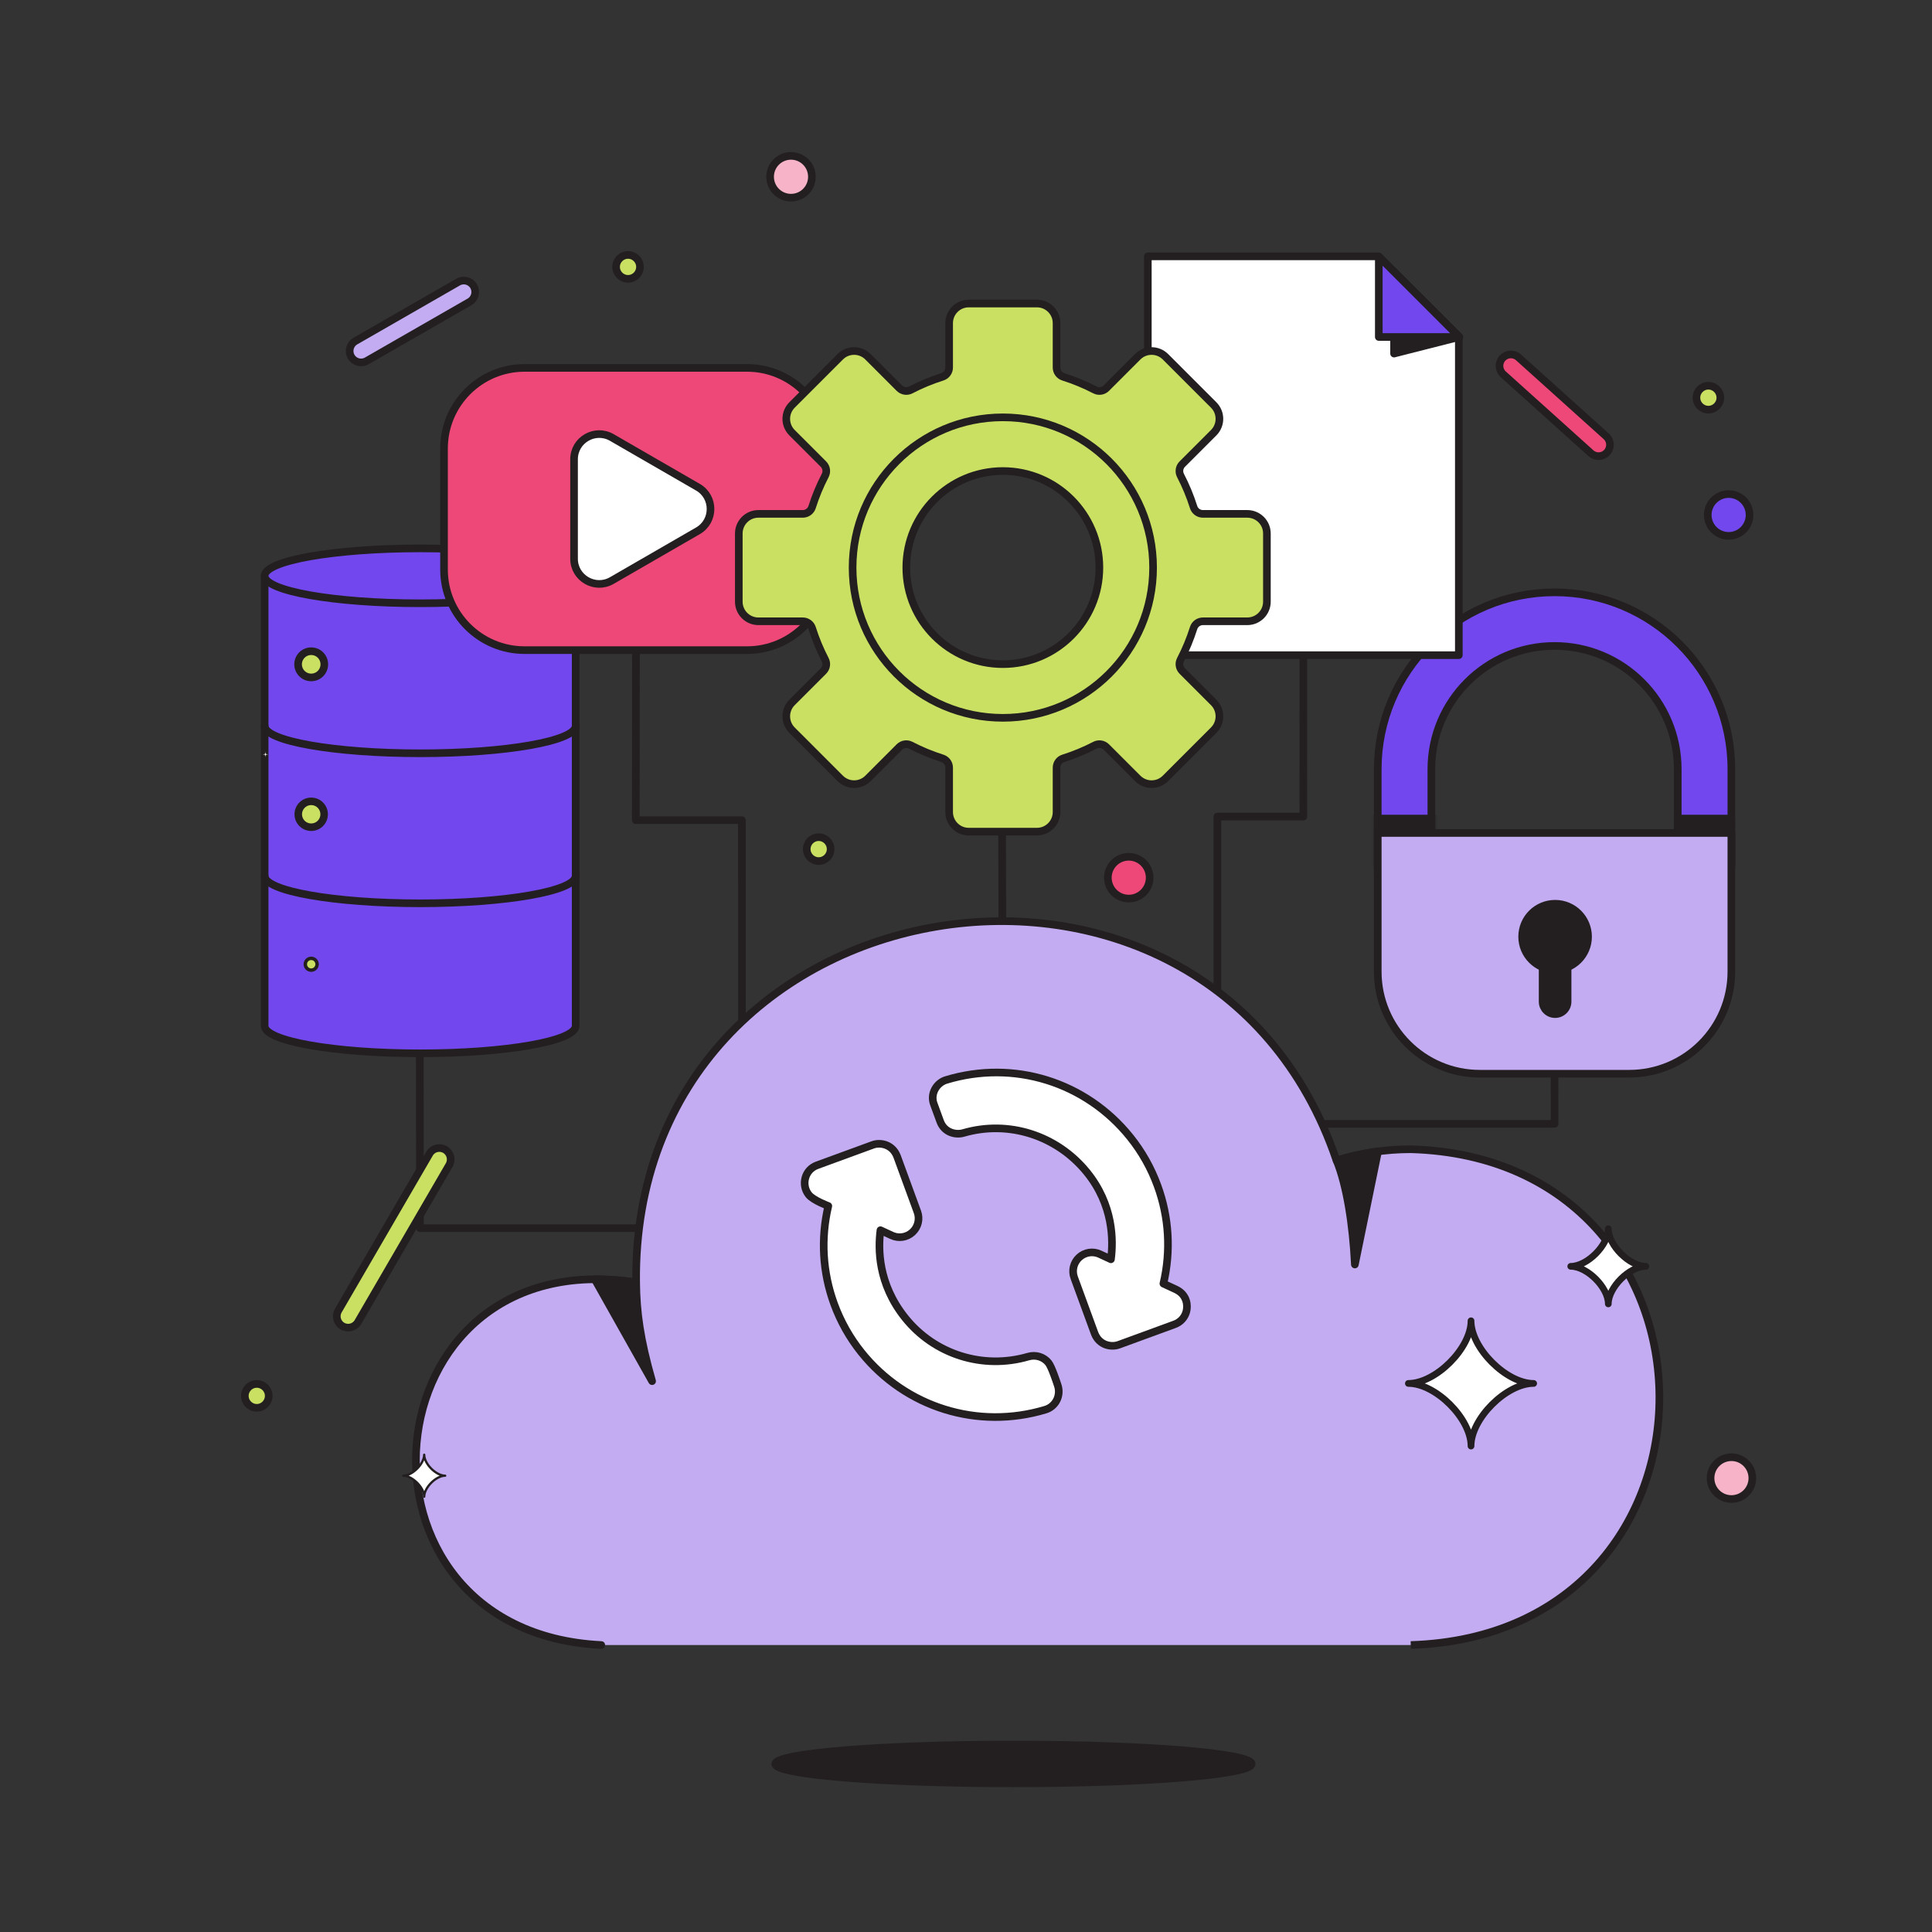 <svg xmlns="http://www.w3.org/2000/svg" xmlns:xlink="http://www.w3.org/1999/xlink" viewBox="0 0 800 800" width="800" height="800" preserveAspectRatio="xMidYMid meet" style="width: 100%; height: 100%; transform: translate3d(0px, 0px, 0px); content-visibility: visible;"><rect x="0" y="0" width="800" height="800" fill="#333333" stroke="none"/><defs><clipPath id="__lottie_element_8819"><rect width="800" height="800" x="0" y="0"></rect></clipPath><g id="__lottie_element_8900"><g transform="matrix(1.053,0,0,1.053,643.707,307.316)" opacity="1" style="display: block;"><g opacity="1" transform="matrix(1,0,0,1,0,0)"><path fill="rgb(114,72,238)" fill-opacity="1" d=" M-69.524,10.605 C-69.524,10.605 -69.524,48.379 -69.524,48.379 C-69.524,54.2 -64.805,58.919 -58.984,58.919 C-58.984,58.919 -58.984,58.919 -58.984,58.919 C-53.163,58.919 -48.444,54.2 -48.444,48.379 C-48.444,48.379 -48.444,10.605 -48.444,10.605 C-48.444,-16.15 -26.755,-37.839 0,-37.839 C0,-37.839 0,-37.839 0,-37.839 C26.755,-37.839 48.444,-16.15 48.444,10.605 C48.444,10.605 48.444,48.379 48.444,48.379 C48.444,54.2 53.163,58.919 58.984,58.919 C58.984,58.919 58.984,58.919 58.984,58.919 C64.805,58.919 69.524,54.2 69.524,48.379 C69.524,48.379 69.524,10.605 69.524,10.605 C69.524,-27.792 38.397,-58.919 0,-58.919 C0,-58.919 0,-58.919 0,-58.919 C-38.397,-58.919 -69.524,-27.792 -69.524,10.605z"></path><path stroke-linecap="round" stroke-linejoin="round" fill-opacity="0" stroke="rgb(35,31,32)" stroke-opacity="1" stroke-width="3" d=" M-69.524,10.605 C-69.524,10.605 -69.524,48.379 -69.524,48.379 C-69.524,54.2 -64.805,58.919 -58.984,58.919 C-58.984,58.919 -58.984,58.919 -58.984,58.919 C-53.163,58.919 -48.444,54.2 -48.444,48.379 C-48.444,48.379 -48.444,10.605 -48.444,10.605 C-48.444,-16.15 -26.755,-37.839 0,-37.839 C0,-37.839 0,-37.839 0,-37.839 C26.755,-37.839 48.444,-16.15 48.444,10.605 C48.444,10.605 48.444,48.379 48.444,48.379 C48.444,54.2 53.163,58.919 58.984,58.919 C58.984,58.919 58.984,58.919 58.984,58.919 C64.805,58.919 69.524,54.2 69.524,48.379 C69.524,48.379 69.524,10.605 69.524,10.605 C69.524,-27.792 38.397,-58.919 0,-58.919 C0,-58.919 0,-58.919 0,-58.919 C-38.397,-58.919 -69.524,-27.792 -69.524,10.605z"></path></g></g></g><mask id="__lottie_element_8900_1" mask-type="alpha"><use xlink:href="#__lottie_element_8900"></use></mask><clipPath id="__lottie_element_8915"><path d="M0,0 L760,0 L760,760 L0,760z"></path></clipPath><g id="__lottie_element_8900"><g transform="matrix(1.053,0,0,1.053,643.707,307.316)" opacity="1" style="display: block;"><g opacity="1" transform="matrix(1,0,0,1,0,0)"><path fill="rgb(114,72,238)" fill-opacity="1" d=" M-69.524,10.605 C-69.524,10.605 -69.524,48.379 -69.524,48.379 C-69.524,54.2 -64.805,58.919 -58.984,58.919 C-58.984,58.919 -58.984,58.919 -58.984,58.919 C-53.163,58.919 -48.444,54.2 -48.444,48.379 C-48.444,48.379 -48.444,10.605 -48.444,10.605 C-48.444,-16.15 -26.755,-37.839 0,-37.839 C0,-37.839 0,-37.839 0,-37.839 C26.755,-37.839 48.444,-16.15 48.444,10.605 C48.444,10.605 48.444,48.379 48.444,48.379 C48.444,54.2 53.163,58.919 58.984,58.919 C58.984,58.919 58.984,58.919 58.984,58.919 C64.805,58.919 69.524,54.2 69.524,48.379 C69.524,48.379 69.524,10.605 69.524,10.605 C69.524,-27.792 38.397,-58.919 0,-58.919 C0,-58.919 0,-58.919 0,-58.919 C-38.397,-58.919 -69.524,-27.792 -69.524,10.605z"></path><path stroke-linecap="round" stroke-linejoin="round" fill-opacity="0" stroke="rgb(35,31,32)" stroke-opacity="1" stroke-width="3" d=" M-69.524,10.605 C-69.524,10.605 -69.524,48.379 -69.524,48.379 C-69.524,54.2 -64.805,58.919 -58.984,58.919 C-58.984,58.919 -58.984,58.919 -58.984,58.919 C-53.163,58.919 -48.444,54.2 -48.444,48.379 C-48.444,48.379 -48.444,10.605 -48.444,10.605 C-48.444,-16.15 -26.755,-37.839 0,-37.839 C0,-37.839 0,-37.839 0,-37.839 C26.755,-37.839 48.444,-16.15 48.444,10.605 C48.444,10.605 48.444,48.379 48.444,48.379 C48.444,54.2 53.163,58.919 58.984,58.919 C58.984,58.919 58.984,58.919 58.984,58.919 C64.805,58.919 69.524,54.2 69.524,48.379 C69.524,48.379 69.524,10.605 69.524,10.605 C69.524,-27.792 38.397,-58.919 0,-58.919 C0,-58.919 0,-58.919 0,-58.919 C-38.397,-58.919 -69.524,-27.792 -69.524,10.605z"></path></g></g></g></defs><g clip-path="url(#__lottie_element_8819)"><g clip-path="url(#__lottie_element_8915)" transform="matrix(1.053,0,0,1.053,0.001,0.001)" opacity="1" style="display: block;"><g transform="matrix(0.928,-0.373,0.373,0.928,611.378,159.378)" opacity="1" style="display: block;"><g opacity="1" transform="matrix(1,0,0,1,0,0)"><path fill="#EE4878" fill-opacity="1" d=" M-6.186,-22.795 C-6.186,-22.795 14.231,18.851 14.231,18.851 C15.32,21.073 14.402,23.757 12.18,24.846 C12.18,24.846 12.18,24.846 12.18,24.846 C9.958,25.935 7.275,25.017 6.186,22.795 C6.186,22.795 -14.231,-18.851 -14.231,-18.851 C-15.32,-21.073 -14.402,-23.757 -12.18,-24.846 C-12.18,-24.846 -12.18,-24.846 -12.18,-24.846 C-9.958,-25.935 -7.275,-25.017 -6.186,-22.795z"></path><path stroke-linecap="round" stroke-linejoin="round" fill-opacity="0" stroke="#231F20" stroke-opacity="1" stroke-width="3px" d=" M-6.186,-22.795 C-6.186,-22.795 14.231,18.851 14.231,18.851 C15.32,21.073 14.402,23.757 12.18,24.846 C12.18,24.846 12.18,24.846 12.18,24.846 C9.958,25.935 7.275,25.017 6.186,22.795 C6.186,22.795 -14.231,-18.851 -14.231,-18.851 C-15.32,-21.073 -14.402,-23.757 -12.18,-24.846 C-12.18,-24.846 -12.18,-24.846 -12.18,-24.846 C-9.958,-25.935 -7.275,-25.017 -6.186,-22.795z"></path></g></g><g transform="matrix(0.947,0.322,-0.322,0.947,162.184,126.42)" opacity="1" style="display: block;"><g opacity="1" transform="matrix(1,0,0,1,0,0)"><path fill="#C3ACF1" fill-opacity="1" d=" M18.759,-14.508 C18.759,-14.508 -12.012,20.448 -12.012,20.448 C-13.652,22.311 -16.492,22.492 -18.355,20.852 C-18.355,20.852 -18.355,20.852 -18.355,20.852 C-20.218,19.212 -20.399,16.371 -18.759,14.508 C-18.759,14.508 12.012,-20.448 12.012,-20.448 C13.652,-22.311 16.492,-22.492 18.355,-20.852 C18.355,-20.852 18.355,-20.852 18.355,-20.852 C20.218,-19.212 20.399,-16.371 18.759,-14.508z"></path><path stroke-linecap="round" stroke-linejoin="round" fill-opacity="0" stroke="#231F20" stroke-opacity="1" stroke-width="3px" d=" M18.759,-14.508 C18.759,-14.508 -12.012,20.448 -12.012,20.448 C-13.652,22.311 -16.492,22.492 -18.355,20.852 C-18.355,20.852 -18.355,20.852 -18.355,20.852 C-20.218,19.212 -20.399,16.371 -18.759,14.508 C-18.759,14.508 12.012,-20.448 12.012,-20.448 C13.652,-22.311 16.492,-22.492 18.355,-20.852 C18.355,-20.852 18.355,-20.852 18.355,-20.852 C20.218,-19.212 20.399,-16.371 18.759,-14.508z"></path></g></g><g transform="matrix(1,0,0,1,311.052,69.515)" opacity="1" style="display: block;"><g opacity="1" transform="matrix(1,0,0,1,0,0)"><path fill="#F7B3C7" fill-opacity="1" d=" M8.217,0 C8.217,-4.538 4.538,-8.217 0,-8.217 C-4.538,-8.217 -8.217,-4.538 -8.217,0 C-8.217,4.538 -4.538,8.217 0,8.217 C4.538,8.217 8.217,4.538 8.217,0z"></path><path stroke-linecap="round" stroke-linejoin="round" fill-opacity="0" stroke="#231F20" stroke-opacity="1" stroke-width="3px" d=" M8.217,0 C8.217,-4.538 4.538,-8.217 0,-8.217 C-4.538,-8.217 -8.217,-4.538 -8.217,0 C-8.217,4.538 -4.538,8.217 0,8.217 C4.538,8.217 8.217,4.538 8.217,0z"></path></g></g><g transform="matrix(1,0,0,1,680.871,581.253)" opacity="1" style="display: block;"><g opacity="1" transform="matrix(1,0,0,1,0,0)"><path fill="#F7B3C7" fill-opacity="1" d=" M8.217,0 C8.217,-4.538 4.538,-8.217 0,-8.217 C-4.538,-8.217 -8.217,-4.538 -8.217,0 C-8.217,4.538 -4.538,8.217 0,8.217 C4.538,8.217 8.217,4.538 8.217,0z"></path><path stroke-linecap="round" stroke-linejoin="round" fill-opacity="0" stroke="#231F20" stroke-opacity="1" stroke-width="3px" d=" M8.217,0 C8.217,-4.538 4.538,-8.217 0,-8.217 C-4.538,-8.217 -8.217,-4.538 -8.217,0 C-8.217,4.538 -4.538,8.217 0,8.217 C4.538,8.217 8.217,4.538 8.217,0z"></path></g></g><g transform="matrix(1,0,0,1,443.87,345.135)" opacity="1" style="display: block;"><g opacity="1" transform="matrix(1,0,0,1,0,0)"><path fill="#EE4878" fill-opacity="1" d=" M8.217,0 C8.217,-4.538 4.538,-8.217 0,-8.217 C-4.538,-8.217 -8.217,-4.538 -8.217,0 C-8.217,4.538 -4.538,8.217 0,8.217 C4.538,8.217 8.217,4.538 8.217,0z"></path><path stroke-linecap="round" stroke-linejoin="round" fill-opacity="0" stroke="#231F20" stroke-opacity="1" stroke-width="3px" d=" M8.217,0 C8.217,-4.538 4.538,-8.217 0,-8.217 C-4.538,-8.217 -8.217,-4.538 -8.217,0 C-8.217,4.538 -4.538,8.217 0,8.217 C4.538,8.217 8.217,4.538 8.217,0z"></path></g></g><g transform="matrix(1,0,0,1,679.769,202.501)" opacity="1" style="display: block;"><g opacity="1" transform="matrix(1,0,0,1,0,0)"><path fill="#7248EE" fill-opacity="1" d=" M8.217,0 C8.217,-4.538 4.538,-8.217 0,-8.217 C-4.538,-8.217 -8.217,-4.538 -8.217,0 C-8.217,4.538 -4.538,8.217 0,8.217 C4.538,8.217 8.217,4.538 8.217,0z"></path><path stroke-linecap="round" stroke-linejoin="round" fill-opacity="0" stroke="#231F20" stroke-opacity="1" stroke-width="3px" d=" M8.217,0 C8.217,-4.538 4.538,-8.217 0,-8.217 C-4.538,-8.217 -8.217,-4.538 -8.217,0 C-8.217,4.538 -4.538,8.217 0,8.217 C4.538,8.217 8.217,4.538 8.217,0z"></path></g></g><g transform="matrix(1,0,0,1,246.967,104.952)" opacity="1" style="display: block;"><g opacity="1" transform="matrix(1,0,0,1,0,0)"><path fill="#CAE062" fill-opacity="1" d=" M4.696,0 C4.696,-2.593 2.593,-4.696 0,-4.696 C-2.593,-4.696 -4.696,-2.593 -4.696,0 C-4.696,2.593 -2.593,4.696 0,4.696 C2.593,4.696 4.696,2.593 4.696,0z"></path><path stroke-linecap="round" stroke-linejoin="round" fill-opacity="0" stroke="#231F20" stroke-opacity="1" stroke-width="3px" d=" M4.696,0 C4.696,-2.593 2.593,-4.696 0,-4.696 C-2.593,-4.696 -4.696,-2.593 -4.696,0 C-4.696,2.593 -2.593,4.696 0,4.696 C2.593,4.696 4.696,2.593 4.696,0z"></path></g></g><g transform="matrix(1,0,0,1,321.934,333.905)" opacity="1" style="display: block;"><g opacity="1" transform="matrix(1,0,0,1,0,0)"><path fill="#CAE062" fill-opacity="1" d=" M4.696,0 C4.696,-2.593 2.593,-4.696 0,-4.696 C-2.593,-4.696 -4.696,-2.593 -4.696,0 C-4.696,2.593 -2.593,4.696 0,4.696 C2.593,4.696 4.696,2.593 4.696,0z"></path><path stroke-linecap="round" stroke-linejoin="round" fill-opacity="0" stroke="#231F20" stroke-opacity="1" stroke-width="3px" d=" M4.696,0 C4.696,-2.593 2.593,-4.696 0,-4.696 C-2.593,-4.696 -4.696,-2.593 -4.696,0 C-4.696,2.593 -2.593,4.696 0,4.696 C2.593,4.696 4.696,2.593 4.696,0z"></path></g></g><g transform="matrix(1,0,0,1,100.973,548.91)" opacity="1" style="display: block;"><g opacity="1" transform="matrix(1,0,0,1,0,0)"><path fill="#CAE062" fill-opacity="1" d=" M4.696,0 C4.696,-2.593 2.593,-4.696 0,-4.696 C-2.593,-4.696 -4.696,-2.593 -4.696,0 C-4.696,2.593 -2.593,4.696 0,4.696 C2.593,4.696 4.696,2.593 4.696,0z"></path><path stroke-linecap="round" stroke-linejoin="round" fill-opacity="0" stroke="#231F20" stroke-opacity="1" stroke-width="3px" d=" M4.696,0 C4.696,-2.593 2.593,-4.696 0,-4.696 C-2.593,-4.696 -4.696,-2.593 -4.696,0 C-4.696,2.593 -2.593,4.696 0,4.696 C2.593,4.696 4.696,2.593 4.696,0z"></path></g></g><g transform="matrix(1,0,0,1,671.799,156.387)" opacity="1" style="display: block;"><g opacity="1" transform="matrix(1,0,0,1,0,0)"><path fill="#CAE062" fill-opacity="1" d=" M4.696,0 C4.696,-2.593 2.593,-4.696 0,-4.696 C-2.593,-4.696 -4.696,-2.593 -4.696,0 C-4.696,2.593 -2.593,4.696 0,4.696 C2.593,4.696 4.696,2.593 4.696,0z"></path><path stroke-linecap="round" stroke-linejoin="round" fill-opacity="0" stroke="#231F20" stroke-opacity="1" stroke-width="3px" d=" M4.696,0 C4.696,-2.593 2.593,-4.696 0,-4.696 C-2.593,-4.696 -4.696,-2.593 -4.696,0 C-4.696,2.593 -2.593,4.696 0,4.696 C2.593,4.696 4.696,2.593 4.696,0z"></path></g></g></g><g transform="matrix(1.053,0,0,1.053,585.15,436.45)" opacity="1" style="display: block;"><g opacity="1" transform="matrix(1,0,0,1,0,0)"><path stroke-linecap="round" stroke-linejoin="round" fill-opacity="0" stroke="#231F20" stroke-opacity="1" stroke-width="3px" d=" M55.523,-60.464 C55.523,-60.464 55.628,27.464 55.628,27.464 C55.628,27.464 -55.628,27.464 -55.628,27.464"></path></g></g><g transform="matrix(1.053,0,0,1.053,521.886,349.875)" opacity="1" style="display: block;"><g opacity="1" transform="matrix(1,0,0,1,0,0)"><path stroke-linecap="round" stroke-linejoin="round" fill-opacity="0" stroke="#231F20" stroke-opacity="1" stroke-width="3px" d=" M16.937,-137.811 C16.937,-137.811 16.906,-11.151 16.906,-11.151 C16.906,-11.151 -16.906,-11.151 -16.906,-11.151 C-16.906,-11.151 -16.906,83.811 -16.906,83.811"></path></g></g><g transform="matrix(1.053,0,0,1.053,415.11,365.521)" opacity="1" style="display: block;"><g opacity="1" transform="matrix(1,0,0,1,0,0)"><path stroke-linecap="round" stroke-linejoin="round" fill-opacity="0" stroke="#231F20" stroke-opacity="1" stroke-width="3px" d=" M-0.294,-82.357 C-0.294,-82.357 0,42.805 0,42.805"></path></g></g><g transform="matrix(1.053,0,0,1.053,285.237,351.011)" opacity="1" style="display: block;"><g opacity="1" transform="matrix(1,0,0,1,0,0)"><path stroke-linecap="round" stroke-linejoin="round" fill-opacity="0" stroke="#231F20" stroke-opacity="1" stroke-width="3px" d=" M-20.751,-119.732 C-20.751,-119.732 -20.867,-10.836 -20.867,-10.836 C-20.867,-10.836 20.859,-10.836 20.859,-10.836 C20.859,-10.836 20.863,82.732 20.863,82.732"></path></g></g><g transform="matrix(1.053,0,0,1.053,231.092,476.719)" opacity="1" style="display: block;"><g opacity="1" transform="matrix(1,0,0,1,0,0)"><path stroke-linecap="round" stroke-linejoin="round" fill-opacity="0" stroke="#231F20" stroke-opacity="1" stroke-width="3px" d=" M-54.427,-72.549 C-54.427,-72.549 -54.315,30.215 -54.315,30.215 C-54.315,30.215 54.315,30.215 54.315,30.215"></path></g></g><g transform="matrix(1.035,0,0,1.053,419.653,730.407)" opacity="1" style="display: block;"><g opacity="1" transform="matrix(1,0,0,1,0,0)"><path fill="#231F20" fill-opacity="1" d=" M95.322,0 C95.322,-4.215 52.645,-7.632 0,-7.632 C-52.645,-7.632 -95.322,-4.215 -95.322,0 C-95.322,4.215 -52.645,7.632 0,7.632 C52.645,7.632 95.322,4.215 95.322,0z"></path><path stroke-linecap="round" stroke-linejoin="round" fill-opacity="0" stroke="#231F20" stroke-opacity="1" stroke-width="3px" d=" M95.322,0 C95.322,-4.215 52.645,-7.632 0,-7.632 C-52.645,-7.632 -95.322,-4.215 -95.322,0 C-95.322,4.215 -52.645,7.632 0,7.632 C52.645,7.632 95.322,4.215 95.322,0z"></path></g></g><g transform="matrix(1.053,0,0,1.053,643.707,307.316)" opacity="1" style="display: block;"><g opacity="1" transform="matrix(1,0,0,1,0,0)"><path fill="#7248EE" fill-opacity="1" d=" M-69.524,10.605 C-69.524,10.605 -69.524,48.379 -69.524,48.379 C-69.524,54.2 -64.805,58.919 -58.984,58.919 C-58.984,58.919 -58.984,58.919 -58.984,58.919 C-53.163,58.919 -48.444,54.2 -48.444,48.379 C-48.444,48.379 -48.444,10.605 -48.444,10.605 C-48.444,-16.15 -26.755,-37.839 0,-37.839 C0,-37.839 0,-37.839 0,-37.839 C26.755,-37.839 48.444,-16.15 48.444,10.605 C48.444,10.605 48.444,48.379 48.444,48.379 C48.444,54.2 53.163,58.919 58.984,58.919 C58.984,58.919 58.984,58.919 58.984,58.919 C64.805,58.919 69.524,54.2 69.524,48.379 C69.524,48.379 69.524,10.605 69.524,10.605 C69.524,-27.792 38.397,-58.919 0,-58.919 C0,-58.919 0,-58.919 0,-58.919 C-38.397,-58.919 -69.524,-27.792 -69.524,10.605z"></path><path stroke-linecap="round" stroke-linejoin="round" fill-opacity="0" stroke="#231F20" stroke-opacity="1" stroke-width="3px" d=" M-69.524,10.605 C-69.524,10.605 -69.524,48.379 -69.524,48.379 C-69.524,54.2 -64.805,58.919 -58.984,58.919 C-58.984,58.919 -58.984,58.919 -58.984,58.919 C-53.163,58.919 -48.444,54.2 -48.444,48.379 C-48.444,48.379 -48.444,10.605 -48.444,10.605 C-48.444,-16.15 -26.755,-37.839 0,-37.839 C0,-37.839 0,-37.839 0,-37.839 C26.755,-37.839 48.444,-16.15 48.444,10.605 C48.444,10.605 48.444,48.379 48.444,48.379 C48.444,54.2 53.163,58.919 58.984,58.919 C58.984,58.919 58.984,58.919 58.984,58.919 C64.805,58.919 69.524,54.2 69.524,48.379 C69.524,48.379 69.524,10.605 69.524,10.605 C69.524,-27.792 38.397,-58.919 0,-58.919 C0,-58.919 0,-58.919 0,-58.919 C-38.397,-58.919 -69.524,-27.792 -69.524,10.605z"></path></g></g><g mask="url(#__lottie_element_8900_1)" style="display: block;"><g transform="matrix(1.053,0,0,1.053,581.619,354.143)" opacity="1"><g opacity="1" transform="matrix(1,0,0,1,0,0)"><path fill="#231F20" fill-opacity="1" d=" M-0.95,46.732 C-65.195,47.626 -64.69,-9.999 -64.69,-15.82 C-64.69,-15.82 -10.54,-14.432 -10.54,-14.432 C-10.54,-14.432 10.54,-14.432 10.54,-14.432 C10.54,-14.432 73.24,-14.158 73.24,-14.158 C73.24,-8.337 70.663,45.736 -0.95,46.732z"></path><path stroke-linecap="round" stroke-linejoin="round" fill-opacity="0" stroke="#231F20" stroke-opacity="1" stroke-width="3px" d=" M-0.95,46.732 C-65.195,47.626 -64.69,-9.999 -64.69,-15.82 C-64.69,-15.82 -10.54,-14.432 -10.54,-14.432 C-10.54,-14.432 10.54,-14.432 10.54,-14.432 C10.54,-14.432 73.24,-14.158 73.24,-14.158 C73.24,-8.337 70.663,45.736 -0.95,46.732z"></path></g></g></g><g transform="matrix(1.053,0,0,1.053,705.795,354.144)" opacity="1" style="display: block;"><g opacity="1" transform="matrix(1,0,0,1,0,0)"><path fill="#231F20" fill-opacity="1" d=" M0,14.432 C0,14.432 0,14.432 0,14.432 C-5.821,14.432 -10.54,9.713 -10.54,3.892 C-10.54,3.892 -10.54,-14.432 -10.54,-14.432 C-10.54,-14.432 10.54,-14.432 10.54,-14.432 C10.54,-14.432 10.54,3.892 10.54,3.892 C10.54,9.713 5.821,14.432 0,14.432z"></path><path stroke-linecap="round" stroke-linejoin="round" fill-opacity="0" stroke="#231F20" stroke-opacity="1" stroke-width="3px" d=" M0,14.432 C0,14.432 0,14.432 0,14.432 C-5.821,14.432 -10.54,9.713 -10.54,3.892 C-10.54,3.892 -10.54,-14.432 -10.54,-14.432 C-10.54,-14.432 10.54,-14.432 10.54,-14.432 C10.54,-14.432 10.54,3.892 10.54,3.892 C10.54,9.713 5.821,14.432 0,14.432z"></path></g></g><g transform="matrix(1.053,0,0,1.053,0,-8.913)" opacity="1" style="display: block;"><g opacity="1" transform="matrix(1,0,0,1,165.222,328.785)"><path fill="#7248EE" fill-opacity="1" d=" M-61.15,-93.883 C-61.15,-93.883 -61.15,83.092 -61.15,83.092 C-61.15,89.052 -33.772,93.883 0,93.883 C33.772,93.883 61.15,89.052 61.15,83.092 C61.15,83.092 61.15,-93.883 61.15,-93.883 C61.15,-93.883 -61.15,-93.883 -61.15,-93.883z"></path><path stroke-linecap="round" stroke-linejoin="round" fill-opacity="0" stroke="#231F20" stroke-opacity="1" stroke-width="3px" d=" M-61.15,-93.883 C-61.15,-93.883 -61.15,83.092 -61.15,83.092 C-61.15,89.052 -33.772,93.883 0,93.883 C33.772,93.883 61.15,89.052 61.15,83.092 C61.15,83.092 61.15,-93.883 61.15,-93.883 C61.15,-93.883 -61.15,-93.883 -61.15,-93.883z"></path></g><g opacity="1" transform="matrix(1,0,0,1,165.222,299.289)"><path stroke-linecap="round" stroke-linejoin="round" fill-opacity="0" stroke="#231F20" stroke-opacity="1" stroke-width="3px" d=" M61.15,-5.396 C61.15,0.564 33.772,5.396 0,5.396 C-33.772,5.396 -61.15,0.564 -61.15,-5.396"></path></g><g opacity="1" transform="matrix(1,0,0,1,165.222,358.281)"><path stroke-linecap="round" stroke-linejoin="round" fill-opacity="0" stroke="#231F20" stroke-opacity="1" stroke-width="3px" d=" M61.15,-5.396 C61.15,0.564 33.772,5.396 0,5.396 C-33.772,5.396 -61.15,0.564 -61.15,-5.396"></path></g><g opacity="1" transform="matrix(1,0,0,1,165.222,234.902)"><path fill="#7248EE" fill-opacity="1" d=" M61.15,0 C61.15,5.96 33.772,10.791 0,10.791 C-33.772,10.791 -61.15,5.96 -61.15,0 C-61.15,-5.96 -33.772,-10.791 0,-10.791 C33.772,-10.791 61.15,-5.96 61.15,0z"></path><path stroke-linecap="round" stroke-linejoin="round" fill-opacity="0" stroke="#231F20" stroke-opacity="1" stroke-width="3px" d=" M61.15,0 C61.15,5.96 33.772,10.791 0,10.791 C-33.772,10.791 -61.15,5.96 -61.15,0 C-61.15,-5.96 -33.772,-10.791 0,-10.791 C33.772,-10.791 61.15,-5.96 61.15,0z"></path></g></g><g transform="matrix(1.053,0,0,1.053,643.707,394.763)" opacity="1" style="display: block;"><g opacity="1" transform="matrix(1,0,0,1,0,0)"><path fill="#C3ACF1" fill-opacity="1" d=" M29.372,47.331 C29.372,47.331 -29.372,47.331 -29.372,47.331 C-51.547,47.331 -69.524,29.354 -69.524,7.179 C-69.524,7.179 -69.524,-47.331 -69.524,-47.331 C-69.524,-47.331 69.524,-47.331 69.524,-47.331 C69.524,-47.331 69.524,7.179 69.524,7.179 C69.524,29.354 51.547,47.331 29.372,47.331z"></path><path stroke-linecap="round" stroke-linejoin="round" fill-opacity="0" stroke="#231F20" stroke-opacity="1" stroke-width="3px" d=" M29.372,47.331 C29.372,47.331 -29.372,47.331 -29.372,47.331 C-51.547,47.331 -69.524,29.354 -69.524,7.179 C-69.524,7.179 -69.524,-47.331 -69.524,-47.331 C-69.524,-47.331 69.524,-47.331 69.524,-47.331 C69.524,-47.331 69.524,7.179 69.524,7.179 C69.524,29.354 51.547,47.331 29.372,47.331z"></path></g></g><g transform="matrix(1.053,0,0,1.053,0.004,12.239)" opacity="1" style="display: block;"><g opacity="1" transform="matrix(1,0,0,1,611.521,370.667)"><path fill="#231F20" fill-opacity="1" d=" M0,16.497 C0,16.497 0,16.497 0,16.497 C-2.712,16.497 -4.91,14.299 -4.91,11.587 C-4.91,11.587 -4.91,-11.587 -4.91,-11.587 C-4.91,-14.299 -2.712,-16.497 0,-16.497 C0,-16.497 0,-16.497 0,-16.497 C2.712,-16.497 4.91,-14.299 4.91,-11.587 C4.91,-11.587 4.91,11.587 4.91,11.587 C4.91,14.299 2.712,16.497 0,16.497z"></path><path stroke-linecap="round" stroke-linejoin="round" fill-opacity="0" stroke="#231F20" stroke-opacity="1" stroke-width="3px" d=" M0,16.497 C0,16.497 0,16.497 0,16.497 C-2.712,16.497 -4.91,14.299 -4.91,11.587 C-4.91,11.587 -4.91,-11.587 -4.91,-11.587 C-4.91,-14.299 -2.712,-16.497 0,-16.497 C0,-16.497 0,-16.497 0,-16.497 C2.712,-16.497 4.91,-14.299 4.91,-11.587 C4.91,-11.587 4.91,11.587 4.91,11.587 C4.91,14.299 2.712,16.497 0,16.497z"></path></g><g opacity="1" transform="matrix(1,0,0,1,611.521,356.722)"><path fill="#231F20" fill-opacity="1" d=" M12.962,0 C12.962,-7.159 7.159,-12.962 0,-12.962 C-7.159,-12.962 -12.962,-7.159 -12.962,0 C-12.962,7.159 -7.159,12.962 0,12.962 C7.159,12.962 12.962,7.159 12.962,0z"></path><path stroke-linecap="round" stroke-linejoin="round" fill-opacity="0" stroke="#231F20" stroke-opacity="1" stroke-width="3px" d=" M12.962,0 C12.962,-7.159 7.159,-12.962 0,-12.962 C-7.159,-12.962 -12.962,-7.159 -12.962,0 C-12.962,7.159 -7.159,12.962 0,12.962 C7.159,12.962 12.962,7.159 12.962,0z"></path></g></g><g transform="matrix(0.474,0,0,0.474,128.86,399.271)" opacity="1" style="display: block;"><g opacity="1" transform="matrix(1,0,0,1,0,0)"><path fill="#CAE062" fill-opacity="1" d=" M5.156,0 C5.156,2.847 2.847,5.156 0,5.156 C-2.847,5.156 -5.156,2.847 -5.156,0 C-5.156,-2.847 -2.847,-5.156 0,-5.156 C2.847,-5.156 5.156,-2.847 5.156,0z"></path><path stroke-linecap="round" stroke-linejoin="round" fill-opacity="0" stroke="#231F20" stroke-opacity="1" stroke-width="3px" d=" M5.156,0 C5.156,2.847 2.847,5.156 0,5.156 C-2.847,5.156 -5.156,2.847 -5.156,0 C-5.156,-2.847 -2.847,-5.156 0,-5.156 C2.847,-5.156 5.156,-2.847 5.156,0z"></path></g></g><g transform="matrix(1.039,0,0,1.039,128.86,337.174)" opacity="1" style="display: block;"><g opacity="1" transform="matrix(1,0,0,1,0,0)"><path fill="#CAE062" fill-opacity="1" d=" M5.156,0 C5.156,2.847 2.847,5.156 0,5.156 C-2.847,5.156 -5.156,2.847 -5.156,0 C-5.156,-2.847 -2.847,-5.156 0,-5.156 C2.847,-5.156 5.156,-2.847 5.156,0z"></path><path stroke-linecap="round" stroke-linejoin="round" fill-opacity="0" stroke="#231F20" stroke-opacity="1" stroke-width="3px" d=" M5.156,0 C5.156,2.847 2.847,5.156 0,5.156 C-2.847,5.156 -5.156,2.847 -5.156,0 C-5.156,-2.847 -2.847,-5.156 0,-5.156 C2.847,-5.156 5.156,-2.847 5.156,0z"></path></g></g><g transform="matrix(1.053,0,0,1.053,128.86,275.079)" opacity="1" style="display: block;"><g opacity="1" transform="matrix(1,0,0,1,0,0)"><path fill="#CAE062" fill-opacity="1" d=" M5.156,0 C5.156,2.847 2.847,5.156 0,5.156 C-2.847,5.156 -5.156,2.847 -5.156,0 C-5.156,-2.847 -2.847,-5.156 0,-5.156 C2.847,-5.156 5.156,-2.847 5.156,0z"></path><path stroke-linecap="round" stroke-linejoin="round" fill-opacity="0" stroke="#231F20" stroke-opacity="1" stroke-width="3px" d=" M5.156,0 C5.156,2.847 2.847,5.156 0,5.156 C-2.847,5.156 -5.156,2.847 -5.156,0 C-5.156,-2.847 -2.847,-5.156 0,-5.156 C2.847,-5.156 5.156,-2.847 5.156,0z"></path></g></g><g transform="matrix(1.053,0,0,1.053,539.682,188.718)" opacity="1" style="display: block;"><g opacity="1" transform="matrix(1,0,0,1,0,0)"><path fill="#FFFFFF" fill-opacity="1" d=" M61.15,78.416 C61.15,78.416 -61.15,78.416 -61.15,78.416 C-61.15,78.416 -61.15,-78.416 -61.15,-78.416 C-61.15,-78.416 29.496,-78.416 29.496,-78.416 C29.496,-78.416 61.15,-46.762 61.15,-46.762 C61.15,-46.762 61.15,78.416 61.15,78.416z"></path><path stroke-linecap="round" stroke-linejoin="round" fill-opacity="0" stroke="#231F20" stroke-opacity="1" stroke-width="3px" d=" M61.15,78.416 C61.15,78.416 -61.15,78.416 -61.15,78.416 C-61.15,78.416 -61.15,-78.416 -61.15,-78.416 C-61.15,-78.416 29.496,-78.416 29.496,-78.416 C29.496,-78.416 61.15,-46.762 61.15,-46.762 C61.15,-46.762 61.15,78.416 61.15,78.416z"></path></g></g><g transform="matrix(1.053,0,0,1.053,0.004,11.122)" opacity="1" style="display: block;"><g opacity="1" transform="matrix(1,0,0,1,561.02,112.399)"><path fill="#231F20" fill-opacity="1" d=" M-12.827,16.078 C-12.827,16.078 12.827,9.556 12.827,9.556 C12.827,9.556 -12.827,-16.078 -12.827,-16.078 C-12.827,-16.078 -12.827,16.078 -12.827,16.078z"></path><path stroke-linecap="round" stroke-linejoin="round" fill-opacity="0" stroke="#231F20" stroke-opacity="1" stroke-width="3px" d=" M-12.827,16.078 C-12.827,16.078 12.827,9.556 12.827,9.556 C12.827,9.556 -12.827,-16.078 -12.827,-16.078 C-12.827,-16.078 -12.827,16.078 -12.827,16.078z"></path></g><g opacity="1" transform="matrix(1,0,0,1,558.02,106.128)"><path fill="#7248EE" fill-opacity="1" d=" M-15.827,15.827 C-15.827,15.827 15.827,15.827 15.827,15.827 C15.827,15.827 -15.827,-15.827 -15.827,-15.827 C-15.827,-15.827 -15.827,15.827 -15.827,15.827z"></path><path stroke-linecap="round" stroke-linejoin="round" fill-opacity="0" stroke="#231F20" stroke-opacity="1" stroke-width="3px" d=" M-15.827,15.827 C-15.827,15.827 15.827,15.827 15.827,15.827 C15.827,15.827 -15.827,-15.827 -15.827,-15.827 C-15.827,-15.827 -15.827,15.827 -15.827,15.827z"></path></g></g><g transform="matrix(1.053,0,0,1.053,263.276,210.771)" opacity="1" style="display: block;"><g opacity="1" transform="matrix(1,0,0,1,0,0)"><path fill="#EE4878" fill-opacity="1" d=" M43.73,55.492 C43.73,55.492 -43.73,55.492 -43.73,55.492 C-61.231,55.492 -75.418,41.305 -75.418,23.804 C-75.418,23.804 -75.418,-23.804 -75.418,-23.804 C-75.418,-41.305 -61.231,-55.492 -43.73,-55.492 C-43.73,-55.492 43.73,-55.492 43.73,-55.492 C61.231,-55.492 75.418,-41.305 75.418,-23.804 C75.418,-23.804 75.418,23.804 75.418,23.804 C75.418,41.305 61.231,55.492 43.73,55.492z"></path><path stroke-linecap="round" stroke-linejoin="round" fill-opacity="0" stroke="#231F20" stroke-opacity="1" stroke-width="3px" d=" M43.73,55.492 C43.73,55.492 -43.73,55.492 -43.73,55.492 C-61.231,55.492 -75.418,41.305 -75.418,23.804 C-75.418,23.804 -75.418,-23.804 -75.418,-23.804 C-75.418,-41.305 -61.231,-55.492 -43.73,-55.492 C-43.73,-55.492 43.73,-55.492 43.73,-55.492 C61.231,-55.492 75.418,-41.305 75.418,-23.804 C75.418,-23.804 75.418,23.804 75.418,23.804 C75.418,41.305 61.231,55.492 43.73,55.492z"></path></g></g><g transform="matrix(1.053,0,0,1.053,265.958,210.771)" opacity="1" style="display: block;"><g opacity="1" transform="matrix(1,0,0,1,0,0)"><path fill="#FFFFFF" fill-opacity="1" d=" M21.883,-8.576 C21.883,-8.576 -11.98,-28.127 -11.98,-28.127 C-18.582,-31.939 -26.834,-27.174 -26.834,-19.551 C-26.834,-19.551 -26.834,19.551 -26.834,19.551 C-26.834,27.174 -18.582,31.939 -11.98,28.127 C-11.98,28.127 21.883,8.576 21.883,8.576 C28.485,4.764 28.485,-4.764 21.883,-8.576z"></path><path stroke-linecap="round" stroke-linejoin="round" fill-opacity="0" stroke="#231F20" stroke-opacity="1" stroke-width="3px" d=" M21.883,-8.576 C21.883,-8.576 -11.98,-28.127 -11.98,-28.127 C-18.582,-31.939 -26.834,-27.174 -26.834,-19.551 C-26.834,-19.551 -26.834,19.551 -26.834,19.551 C-26.834,27.174 -18.582,31.939 -11.98,28.127 C-11.98,28.127 21.883,8.576 21.883,8.576 C28.485,4.764 28.485,-4.764 21.883,-8.576z"></path></g></g><g transform="matrix(1.053,0,0,1.053,0.003,8.168)" opacity="1" style="display: block;"><g opacity="1" transform="matrix(1,0,0,1,394.354,215.438)"><path fill="#CAE062" fill-opacity="1" d=" M103.835,13.409 C103.835,13.409 103.835,-13.409 103.835,-13.409 C103.835,-17.667 100.383,-21.119 96.125,-21.119 C96.125,-21.119 78.672,-21.119 78.672,-21.119 C76.999,-21.119 75.513,-22.198 75.008,-23.793 C73.642,-28.105 71.916,-32.255 69.862,-36.21 C69.09,-37.696 69.376,-39.51 70.56,-40.694 C70.56,-40.694 82.904,-53.037 82.904,-53.037 C85.915,-56.048 85.915,-60.93 82.904,-63.941 C82.904,-63.941 63.941,-82.904 63.941,-82.904 C60.93,-85.915 56.048,-85.915 53.037,-82.904 C53.037,-82.904 40.694,-70.56 40.694,-70.56 C39.51,-69.376 37.696,-69.09 36.21,-69.862 C32.255,-71.916 28.105,-73.642 23.793,-75.008 C22.198,-75.513 21.119,-76.999 21.119,-78.672 C21.119,-78.672 21.119,-96.125 21.119,-96.125 C21.119,-100.383 17.667,-103.835 13.409,-103.835 C13.409,-103.835 -13.409,-103.835 -13.409,-103.835 C-17.667,-103.835 -21.119,-100.383 -21.119,-96.125 C-21.119,-96.125 -21.119,-78.672 -21.119,-78.672 C-21.119,-76.999 -22.198,-75.513 -23.793,-75.008 C-28.105,-73.642 -32.255,-71.916 -36.21,-69.862 C-37.696,-69.09 -39.51,-69.376 -40.694,-70.56 C-40.694,-70.56 -53.037,-82.904 -53.037,-82.904 C-56.048,-85.915 -60.93,-85.915 -63.941,-82.904 C-63.941,-82.904 -82.904,-63.941 -82.904,-63.941 C-85.915,-60.93 -85.915,-56.048 -82.904,-53.037 C-82.904,-53.037 -70.56,-40.694 -70.56,-40.694 C-69.376,-39.51 -69.09,-37.696 -69.862,-36.21 C-71.916,-32.255 -73.642,-28.105 -75.008,-23.793 C-75.513,-22.198 -76.999,-21.119 -78.672,-21.119 C-78.672,-21.119 -96.125,-21.119 -96.125,-21.119 C-100.383,-21.119 -103.835,-17.667 -103.835,-13.409 C-103.835,-13.409 -103.835,13.409 -103.835,13.409 C-103.835,17.667 -100.383,21.119 -96.125,21.119 C-96.125,21.119 -78.672,21.119 -78.672,21.119 C-76.999,21.119 -75.513,22.198 -75.008,23.793 C-73.642,28.105 -71.916,32.255 -69.862,36.21 C-69.09,37.696 -69.376,39.51 -70.56,40.694 C-70.56,40.694 -82.904,53.037 -82.904,53.037 C-85.915,56.048 -85.915,60.93 -82.904,63.941 C-82.904,63.941 -63.941,82.904 -63.941,82.904 C-60.93,85.915 -56.048,85.915 -53.037,82.904 C-53.037,82.904 -40.694,70.56 -40.694,70.56 C-39.51,69.376 -37.696,69.09 -36.21,69.862 C-32.255,71.916 -28.105,73.642 -23.793,75.008 C-22.198,75.513 -21.119,76.998 -21.119,78.671 C-21.119,78.671 -21.119,96.125 -21.119,96.125 C-21.119,100.383 -17.667,103.835 -13.409,103.835 C-13.409,103.835 13.409,103.835 13.409,103.835 C17.667,103.835 21.119,100.383 21.119,96.125 C21.119,96.125 21.119,78.671 21.119,78.671 C21.119,76.998 22.198,75.513 23.793,75.008 C28.105,73.642 32.255,71.916 36.21,69.862 C37.696,69.09 39.51,69.376 40.694,70.56 C40.694,70.56 53.037,82.904 53.037,82.904 C56.048,85.915 60.93,85.915 63.941,82.904 C63.941,82.904 82.904,63.941 82.904,63.941 C85.915,60.93 85.915,56.048 82.904,53.037 C82.904,53.037 70.56,40.694 70.56,40.694 C69.376,39.51 69.09,37.696 69.862,36.21 C71.916,32.255 73.642,28.105 75.008,23.793 C75.513,22.198 76.999,21.119 78.672,21.119 C78.672,21.119 96.125,21.119 96.125,21.119 C100.383,21.119 103.835,17.667 103.835,13.409z M0,37.964 C-20.967,37.964 -37.964,20.967 -37.964,0 C-37.964,-20.967 -20.967,-37.964 0,-37.964 C20.967,-37.964 37.964,-20.967 37.964,0 C37.964,20.967 20.967,37.964 0,37.964z"></path><path stroke-linecap="round" stroke-linejoin="round" fill-opacity="0" stroke="#231F20" stroke-opacity="1" stroke-width="3px" d=" M103.835,13.409 C103.835,13.409 103.835,-13.409 103.835,-13.409 C103.835,-17.667 100.383,-21.119 96.125,-21.119 C96.125,-21.119 78.672,-21.119 78.672,-21.119 C76.999,-21.119 75.513,-22.198 75.008,-23.793 C73.642,-28.105 71.916,-32.255 69.862,-36.21 C69.09,-37.696 69.376,-39.51 70.56,-40.694 C70.56,-40.694 82.904,-53.037 82.904,-53.037 C85.915,-56.048 85.915,-60.93 82.904,-63.941 C82.904,-63.941 63.941,-82.904 63.941,-82.904 C60.93,-85.915 56.048,-85.915 53.037,-82.904 C53.037,-82.904 40.694,-70.56 40.694,-70.56 C39.51,-69.376 37.696,-69.09 36.21,-69.862 C32.255,-71.916 28.105,-73.642 23.793,-75.008 C22.198,-75.513 21.119,-76.999 21.119,-78.672 C21.119,-78.672 21.119,-96.125 21.119,-96.125 C21.119,-100.383 17.667,-103.835 13.409,-103.835 C13.409,-103.835 -13.409,-103.835 -13.409,-103.835 C-17.667,-103.835 -21.119,-100.383 -21.119,-96.125 C-21.119,-96.125 -21.119,-78.672 -21.119,-78.672 C-21.119,-76.999 -22.198,-75.513 -23.793,-75.008 C-28.105,-73.642 -32.255,-71.916 -36.21,-69.862 C-37.696,-69.09 -39.51,-69.376 -40.694,-70.56 C-40.694,-70.56 -53.037,-82.904 -53.037,-82.904 C-56.048,-85.915 -60.93,-85.915 -63.941,-82.904 C-63.941,-82.904 -82.904,-63.941 -82.904,-63.941 C-85.915,-60.93 -85.915,-56.048 -82.904,-53.037 C-82.904,-53.037 -70.56,-40.694 -70.56,-40.694 C-69.376,-39.51 -69.09,-37.696 -69.862,-36.21 C-71.916,-32.255 -73.642,-28.105 -75.008,-23.793 C-75.513,-22.198 -76.999,-21.119 -78.672,-21.119 C-78.672,-21.119 -96.125,-21.119 -96.125,-21.119 C-100.383,-21.119 -103.835,-17.667 -103.835,-13.409 C-103.835,-13.409 -103.835,13.409 -103.835,13.409 C-103.835,17.667 -100.383,21.119 -96.125,21.119 C-96.125,21.119 -78.672,21.119 -78.672,21.119 C-76.999,21.119 -75.513,22.198 -75.008,23.793 C-73.642,28.105 -71.916,32.255 -69.862,36.21 C-69.09,37.696 -69.376,39.51 -70.56,40.694 C-70.56,40.694 -82.904,53.037 -82.904,53.037 C-85.915,56.048 -85.915,60.93 -82.904,63.941 C-82.904,63.941 -63.941,82.904 -63.941,82.904 C-60.93,85.915 -56.048,85.915 -53.037,82.904 C-53.037,82.904 -40.694,70.56 -40.694,70.56 C-39.51,69.376 -37.696,69.09 -36.21,69.862 C-32.255,71.916 -28.105,73.642 -23.793,75.008 C-22.198,75.513 -21.119,76.998 -21.119,78.671 C-21.119,78.671 -21.119,96.125 -21.119,96.125 C-21.119,100.383 -17.667,103.835 -13.409,103.835 C-13.409,103.835 13.409,103.835 13.409,103.835 C17.667,103.835 21.119,100.383 21.119,96.125 C21.119,96.125 21.119,78.671 21.119,78.671 C21.119,76.998 22.198,75.513 23.793,75.008 C28.105,73.642 32.255,71.916 36.21,69.862 C37.696,69.09 39.51,69.376 40.694,70.56 C40.694,70.56 53.037,82.904 53.037,82.904 C56.048,85.915 60.93,85.915 63.941,82.904 C63.941,82.904 82.904,63.941 82.904,63.941 C85.915,60.93 85.915,56.048 82.904,53.037 C82.904,53.037 70.56,40.694 70.56,40.694 C69.376,39.51 69.09,37.696 69.862,36.21 C71.916,32.255 73.642,28.105 75.008,23.793 C75.513,22.198 76.999,21.119 78.672,21.119 C78.672,21.119 96.125,21.119 96.125,21.119 C100.383,21.119 103.835,17.667 103.835,13.409z M0,37.964 C-20.967,37.964 -37.964,20.967 -37.964,0 C-37.964,-20.967 -20.967,-37.964 0,-37.964 C20.967,-37.964 37.964,-20.967 37.964,0 C37.964,20.967 20.967,37.964 0,37.964z"></path></g><g opacity="1" transform="matrix(1,0,0,1,394.354,215.438)"><path stroke-linecap="round" stroke-linejoin="round" fill-opacity="0" stroke="#231F20" stroke-opacity="1" stroke-width="3px" d=" M0,59.083 C-32.631,59.083 -59.083,32.63 -59.083,0 C-59.083,-32.631 -32.631,-59.083 0,-59.083 C32.631,-59.083 59.083,-32.631 59.083,0 C59.083,32.63 32.631,59.083 0,59.083z"></path></g></g><g transform="matrix(1.053,0,0,1.053,-0.001,-7.835)" opacity="1" style="display: block;"><g opacity="1" transform="matrix(1,0,0,1,408.064,511.32)"><path fill="#C3ACF1" fill-opacity="1" d=" M146.702,-51.958 C136.773,-51.956 126.904,-50.45 117.542,-47.528 C117.532,-47.528 117.522,-47.518 117.512,-47.518 C67.067,-196.386 -159.7,-159.925 -157.908,0.442 C-264.411,-16.266 -276.953,137.851 -171.617,143.002 C-171.618,143.002 146.702,143.002 146.702,143.002 C277.636,138.848 276.481,-48.224 146.702,-51.958z"></path><path stroke-linecap="round" stroke-linejoin="round" fill-opacity="0" stroke="#231F20" stroke-opacity="1" stroke-width="3px" d=" M146.702,-51.958 C136.773,-51.956 126.904,-50.45 117.542,-47.528 C117.532,-47.528 117.522,-47.518 117.512,-47.518 C67.067,-196.386 -159.7,-159.925 -157.908,0.442 C-264.411,-16.266 -276.953,137.851 -171.617,143.002 C-171.618,143.002 146.702,143.002 146.702,143.002 C277.636,138.848 276.481,-48.224 146.702,-51.958z"></path></g><g opacity="1" transform="matrix(1,0,0,1,533.751,482.451)"><path fill="#231F20" fill-opacity="1" d=" M8.145,-22.24 C8.145,-22.24 -0.965,22.24 -0.965,22.24 C-1.745,6.53 -4.145,-8.82 -8.145,-18.66 C-2.885,-20.3 2.555,-21.51 8.145,-22.24z"></path><path stroke-linecap="round" stroke-linejoin="round" fill-opacity="0" stroke="#231F20" stroke-opacity="1" stroke-width="3px" d=" M8.145,-22.24 C8.145,-22.24 -0.965,22.24 -0.965,22.24 C-1.745,6.53 -4.145,-8.82 -8.145,-18.66 C-2.885,-20.3 2.555,-21.51 8.145,-22.24z"></path></g><g opacity="1" transform="matrix(1,0,0,1,245.161,530.524)"><path fill="#231F20" fill-opacity="1" d=" M11.275,20.037 C11.275,20.037 -11.275,-20.033 -11.275,-20.033 C-8.715,-20.083 0.555,-19.623 4.995,-18.763 C5.125,-7.143 6.565,3.677 11.275,20.037z"></path><path stroke-linecap="round" stroke-linejoin="round" fill-opacity="0" stroke="#231F20" stroke-opacity="1" stroke-width="3px" d=" M11.275,20.037 C11.275,20.037 -11.275,-20.033 -11.275,-20.033 C-8.715,-20.083 0.555,-19.623 4.995,-18.763 C5.125,-7.143 6.565,3.677 11.275,20.037z"></path></g></g><g transform="matrix(0.659,0.821,-0.821,0.659,379.408,538.173)" opacity="1" style="display: block;"><g opacity="1" transform="matrix(1,0,0,1,0,0)"><path fill="#FFFFFF" fill-opacity="1" d=" M2.692,29.808 C-4.644,29.808 -11.915,28.61 -18.917,26.247 C-31.434,22.024 -42.256,14.333 -50.397,3.912 C-50.397,3.912 -55.828,7.144 -58.646,7.147 C-61.019,7.15 -63.274,5.98 -64.677,4.027 C-66.078,2.076 -66.438,-0.356 -65.665,-2.648 C-65.665,-2.648 -58.194,-24.787 -58.194,-24.787 C-57.176,-27.804 -53.53,-30.886 -48.799,-29.44 C-48.799,-29.44 -26.66,-21.969 -26.66,-21.969 C-23.809,-21.007 -21.836,-18.444 -21.633,-15.439 C-21.431,-12.435 -23.042,-9.632 -25.738,-8.297 C-25.738,-8.297 -30.134,-6.119 -30.134,-6.119 C-25.067,-0.836 -14.394,7.824 2.695,7.882 C21.301,7.945 37.92,-3.195 45.033,-20.338 C46.207,-23.172 48.906,-25.014 51.908,-25.005 C53.867,-24.999 59.523,-22.903 60.977,-22.348 C62.917,-21.694 64.525,-20.247 65.387,-18.378 C66.231,-16.546 66.289,-14.435 65.546,-12.586 C55.175,13.168 30.505,29.808 2.695,29.808 C2.694,29.808 2.694,29.808 2.692,29.808z"></path><path stroke-linecap="round" stroke-linejoin="round" fill-opacity="0" stroke="#231F20" stroke-opacity="1" stroke-width="3px" d=" M2.692,29.808 C-4.644,29.808 -11.915,28.61 -18.917,26.247 C-31.434,22.024 -42.256,14.333 -50.397,3.912 C-50.397,3.912 -55.828,7.144 -58.646,7.147 C-61.019,7.15 -63.274,5.98 -64.677,4.027 C-66.078,2.076 -66.438,-0.356 -65.665,-2.648 C-65.665,-2.648 -58.194,-24.787 -58.194,-24.787 C-57.176,-27.804 -53.53,-30.886 -48.799,-29.44 C-48.799,-29.44 -26.66,-21.969 -26.66,-21.969 C-23.809,-21.007 -21.836,-18.444 -21.633,-15.439 C-21.431,-12.435 -23.042,-9.632 -25.738,-8.297 C-25.738,-8.297 -30.134,-6.119 -30.134,-6.119 C-25.067,-0.836 -14.394,7.824 2.695,7.882 C21.301,7.945 37.92,-3.195 45.033,-20.338 C46.207,-23.172 48.906,-25.014 51.908,-25.005 C53.867,-24.999 59.523,-22.903 60.977,-22.348 C62.917,-21.694 64.525,-20.247 65.387,-18.378 C66.231,-16.546 66.289,-14.435 65.546,-12.586 C55.175,13.168 30.505,29.808 2.695,29.808 C2.694,29.808 2.694,29.808 2.692,29.808z"></path></g></g><g transform="matrix(0.659,0.821,-0.821,0.659,445.285,492.724)" opacity="1" style="display: block;"><g opacity="1" transform="matrix(1,0,0,1,0,0)"><path fill="#FFFFFF" fill-opacity="1" d=" M48.797,29.433 C48.797,29.433 26.658,21.962 26.658,21.962 C23.809,21.001 21.836,18.439 21.634,15.435 C21.431,12.432 23.041,9.63 25.733,8.296 C25.733,8.296 30.037,6.165 30.037,6.165 C24.935,0.814 14.009,-8.024 -2.696,-7.89 C-21.302,-7.741 -37.921,3.186 -45.034,20.33 C-46.208,23.164 -49.768,26.074 -54.25,24.611 C-54.25,24.611 -60.979,22.34 -60.979,22.34 C-65.285,21.047 -67.019,16.245 -65.548,12.58 C-55.168,-13.275 -30.505,-29.816 -2.693,-29.816 C4.642,-29.816 11.912,-28.618 18.915,-26.254 C31.448,-22.025 42.274,-14.342 50.413,-3.934 C50.413,-3.934 55.345,-6.377 55.345,-6.377 C59.783,-8.486 63.271,-5.992 64.675,-4.039 C66.076,-2.087 66.436,0.347 65.663,2.64 C65.663,2.64 58.192,24.779 58.192,24.779 C57.174,27.795 53.573,30.922 48.797,29.433z"></path><path stroke-linecap="round" stroke-linejoin="round" fill-opacity="0" stroke="#231F20" stroke-opacity="1" stroke-width="3px" d=" M48.797,29.433 C48.797,29.433 26.658,21.962 26.658,21.962 C23.809,21.001 21.836,18.439 21.634,15.435 C21.431,12.432 23.041,9.63 25.733,8.296 C25.733,8.296 30.037,6.165 30.037,6.165 C24.935,0.814 14.009,-8.024 -2.696,-7.89 C-21.302,-7.741 -37.921,3.186 -45.034,20.33 C-46.208,23.164 -49.768,26.074 -54.25,24.611 C-54.25,24.611 -60.979,22.34 -60.979,22.34 C-65.285,21.047 -67.019,16.245 -65.548,12.58 C-55.168,-13.275 -30.505,-29.816 -2.693,-29.816 C4.642,-29.816 11.912,-28.618 18.915,-26.254 C31.448,-22.025 42.274,-14.342 50.413,-3.934 C50.413,-3.934 55.345,-6.377 55.345,-6.377 C59.783,-8.486 63.271,-5.992 64.675,-4.039 C66.076,-2.087 66.436,0.347 65.663,2.64 C65.663,2.64 58.192,24.779 58.192,24.779 C57.174,27.795 53.573,30.922 48.797,29.433z"></path></g></g><g transform="matrix(1.053,0.003,-0.003,1.053,163.038,512.563)" opacity="1" style="display: block;"><g opacity="1" transform="matrix(1,0,0,1,0,0)"><path fill="#CAE062" fill-opacity="1" d=" M21.709,-28.658 C21.709,-28.658 -13.964,33.13 -13.964,33.13 C-15.199,35.269 -17.934,36.002 -20.073,34.767 C-20.073,34.767 -20.073,34.767 -20.073,34.767 C-22.212,33.532 -22.944,30.797 -21.709,28.658 C-21.709,28.658 13.964,-33.13 13.964,-33.13 C15.199,-35.269 17.934,-36.002 20.073,-34.767 C20.073,-34.767 20.073,-34.767 20.073,-34.767 C22.212,-33.532 22.944,-30.797 21.709,-28.658z"></path><path stroke-linecap="round" stroke-linejoin="round" fill-opacity="0" stroke="#231F20" stroke-opacity="1" stroke-width="3px" d=" M21.709,-28.658 C21.709,-28.658 -13.964,33.13 -13.964,33.13 C-15.199,35.269 -17.934,36.002 -20.073,34.767 C-20.073,34.767 -20.073,34.767 -20.073,34.767 C-22.212,33.532 -22.944,30.797 -21.709,28.658 C-21.709,28.658 13.964,-33.13 13.964,-33.13 C15.199,-35.269 17.934,-36.002 20.073,-34.767 C20.073,-34.767 20.073,-34.767 20.073,-34.767 C22.212,-33.532 22.944,-30.797 21.709,-28.658z"></path></g></g><g transform="matrix(0.033,0,0,0.033,109.917,312.401)" opacity="1" style="display: block;"><g opacity="1" transform="matrix(1,0,0,1,0,0)"><path fill="#FFFFFF" fill-opacity="1" d=" M0.003,-35.679 C1.903,-26.22 4.401,-15.721 6.252,-6.252 C15.721,-4.4 26.221,-1.904 35.679,0 C26.22,1.904 15.721,4.4 6.252,6.252 C4.399,15.721 1.906,26.221 -0.003,35.679 C-1.903,26.02 -4.401,15.295 -6.252,5.626 C-15.718,3.974 -26.223,1.704 -35.679,0 C-26.218,-2.104 -15.724,-4.826 -6.252,-6.878 C-4.399,-16.147 -1.906,-26.422 0.003,-35.679z"></path><path stroke-linecap="round" stroke-linejoin="round" fill-opacity="0" stroke="#231F20" stroke-opacity="1" stroke-width="3px" d=" M0.003,-35.679 C1.903,-26.22 4.401,-15.721 6.252,-6.252 C15.721,-4.4 26.221,-1.904 35.679,0 C26.22,1.904 15.721,4.4 6.252,6.252 C4.399,15.721 1.906,26.221 -0.003,35.679 C-1.903,26.02 -4.401,15.295 -6.252,5.626 C-15.718,3.974 -26.223,1.704 -35.679,0 C-26.218,-2.104 -15.724,-4.826 -6.252,-6.878 C-4.399,-16.147 -1.906,-26.422 0.003,-35.679z"></path></g></g><g transform="matrix(0.924,0,0,0.924,665.965,524.363)" opacity="1" style="display: block;"><g opacity="1" transform="matrix(1,0,0,1,0,0)"><path fill="#FFFFFF" fill-opacity="1" d=" M0,16.832 C0,9.468 -9.468,0 -16.832,0 C-9.468,0 0,-9.468 0,-16.832 C0,-9.468 9.468,0 16.832,0 C9.468,0 0,9.468 0,16.832z"></path><path stroke-linecap="round" stroke-linejoin="round" fill-opacity="0" stroke="#231F20" stroke-opacity="1" stroke-width="3px" d=" M0,16.832 C0,9.468 -9.468,0 -16.832,0 C-9.468,0 0,-9.468 0,-16.832 C0,-9.468 9.468,0 16.832,0 C9.468,0 0,9.468 0,16.832z"></path></g></g><g transform="matrix(0.311,0,0,0.311,175.65,611.057)" opacity="1" style="display: block;"><g opacity="1" transform="matrix(1,0,0,1,0,0)"><path fill="#FFFFFF" fill-opacity="1" d=" M0,27.949 C0,15.721 -15.721,0 -27.949,0 C-15.721,0 0,-15.721 0,-27.949 C0,-15.721 15.721,0 27.949,0 C15.721,0 0,15.721 0,27.949z"></path><path stroke-linecap="round" stroke-linejoin="round" fill-opacity="0" stroke="#231F20" stroke-opacity="1" stroke-width="3px" d=" M0,27.949 C0,15.721 -15.721,0 -27.949,0 C-15.721,0 0,-15.721 0,-27.949 C0,-15.721 15.721,0 27.949,0 C15.721,0 0,15.721 0,27.949z"></path></g></g><g transform="matrix(0.928,0,0,0.928,609.118,572.848)" opacity="1" style="display: block;"><g opacity="1" transform="matrix(1,0,0,1,0,0)"><path fill="#FFFFFF" fill-opacity="1" d=" M0,27.949 C0,15.721 -15.721,0 -27.949,0 C-15.721,0 0,-15.721 0,-27.949 C0,-15.721 15.721,0 27.949,0 C15.721,0 0,15.721 0,27.949z"></path><path stroke-linecap="round" stroke-linejoin="round" fill-opacity="0" stroke="#231F20" stroke-opacity="1" stroke-width="3px" d=" M0,27.949 C0,15.721 -15.721,0 -27.949,0 C-15.721,0 0,-15.721 0,-27.949 C0,-15.721 15.721,0 27.949,0 C15.721,0 0,15.721 0,27.949z"></path></g></g></g></svg>